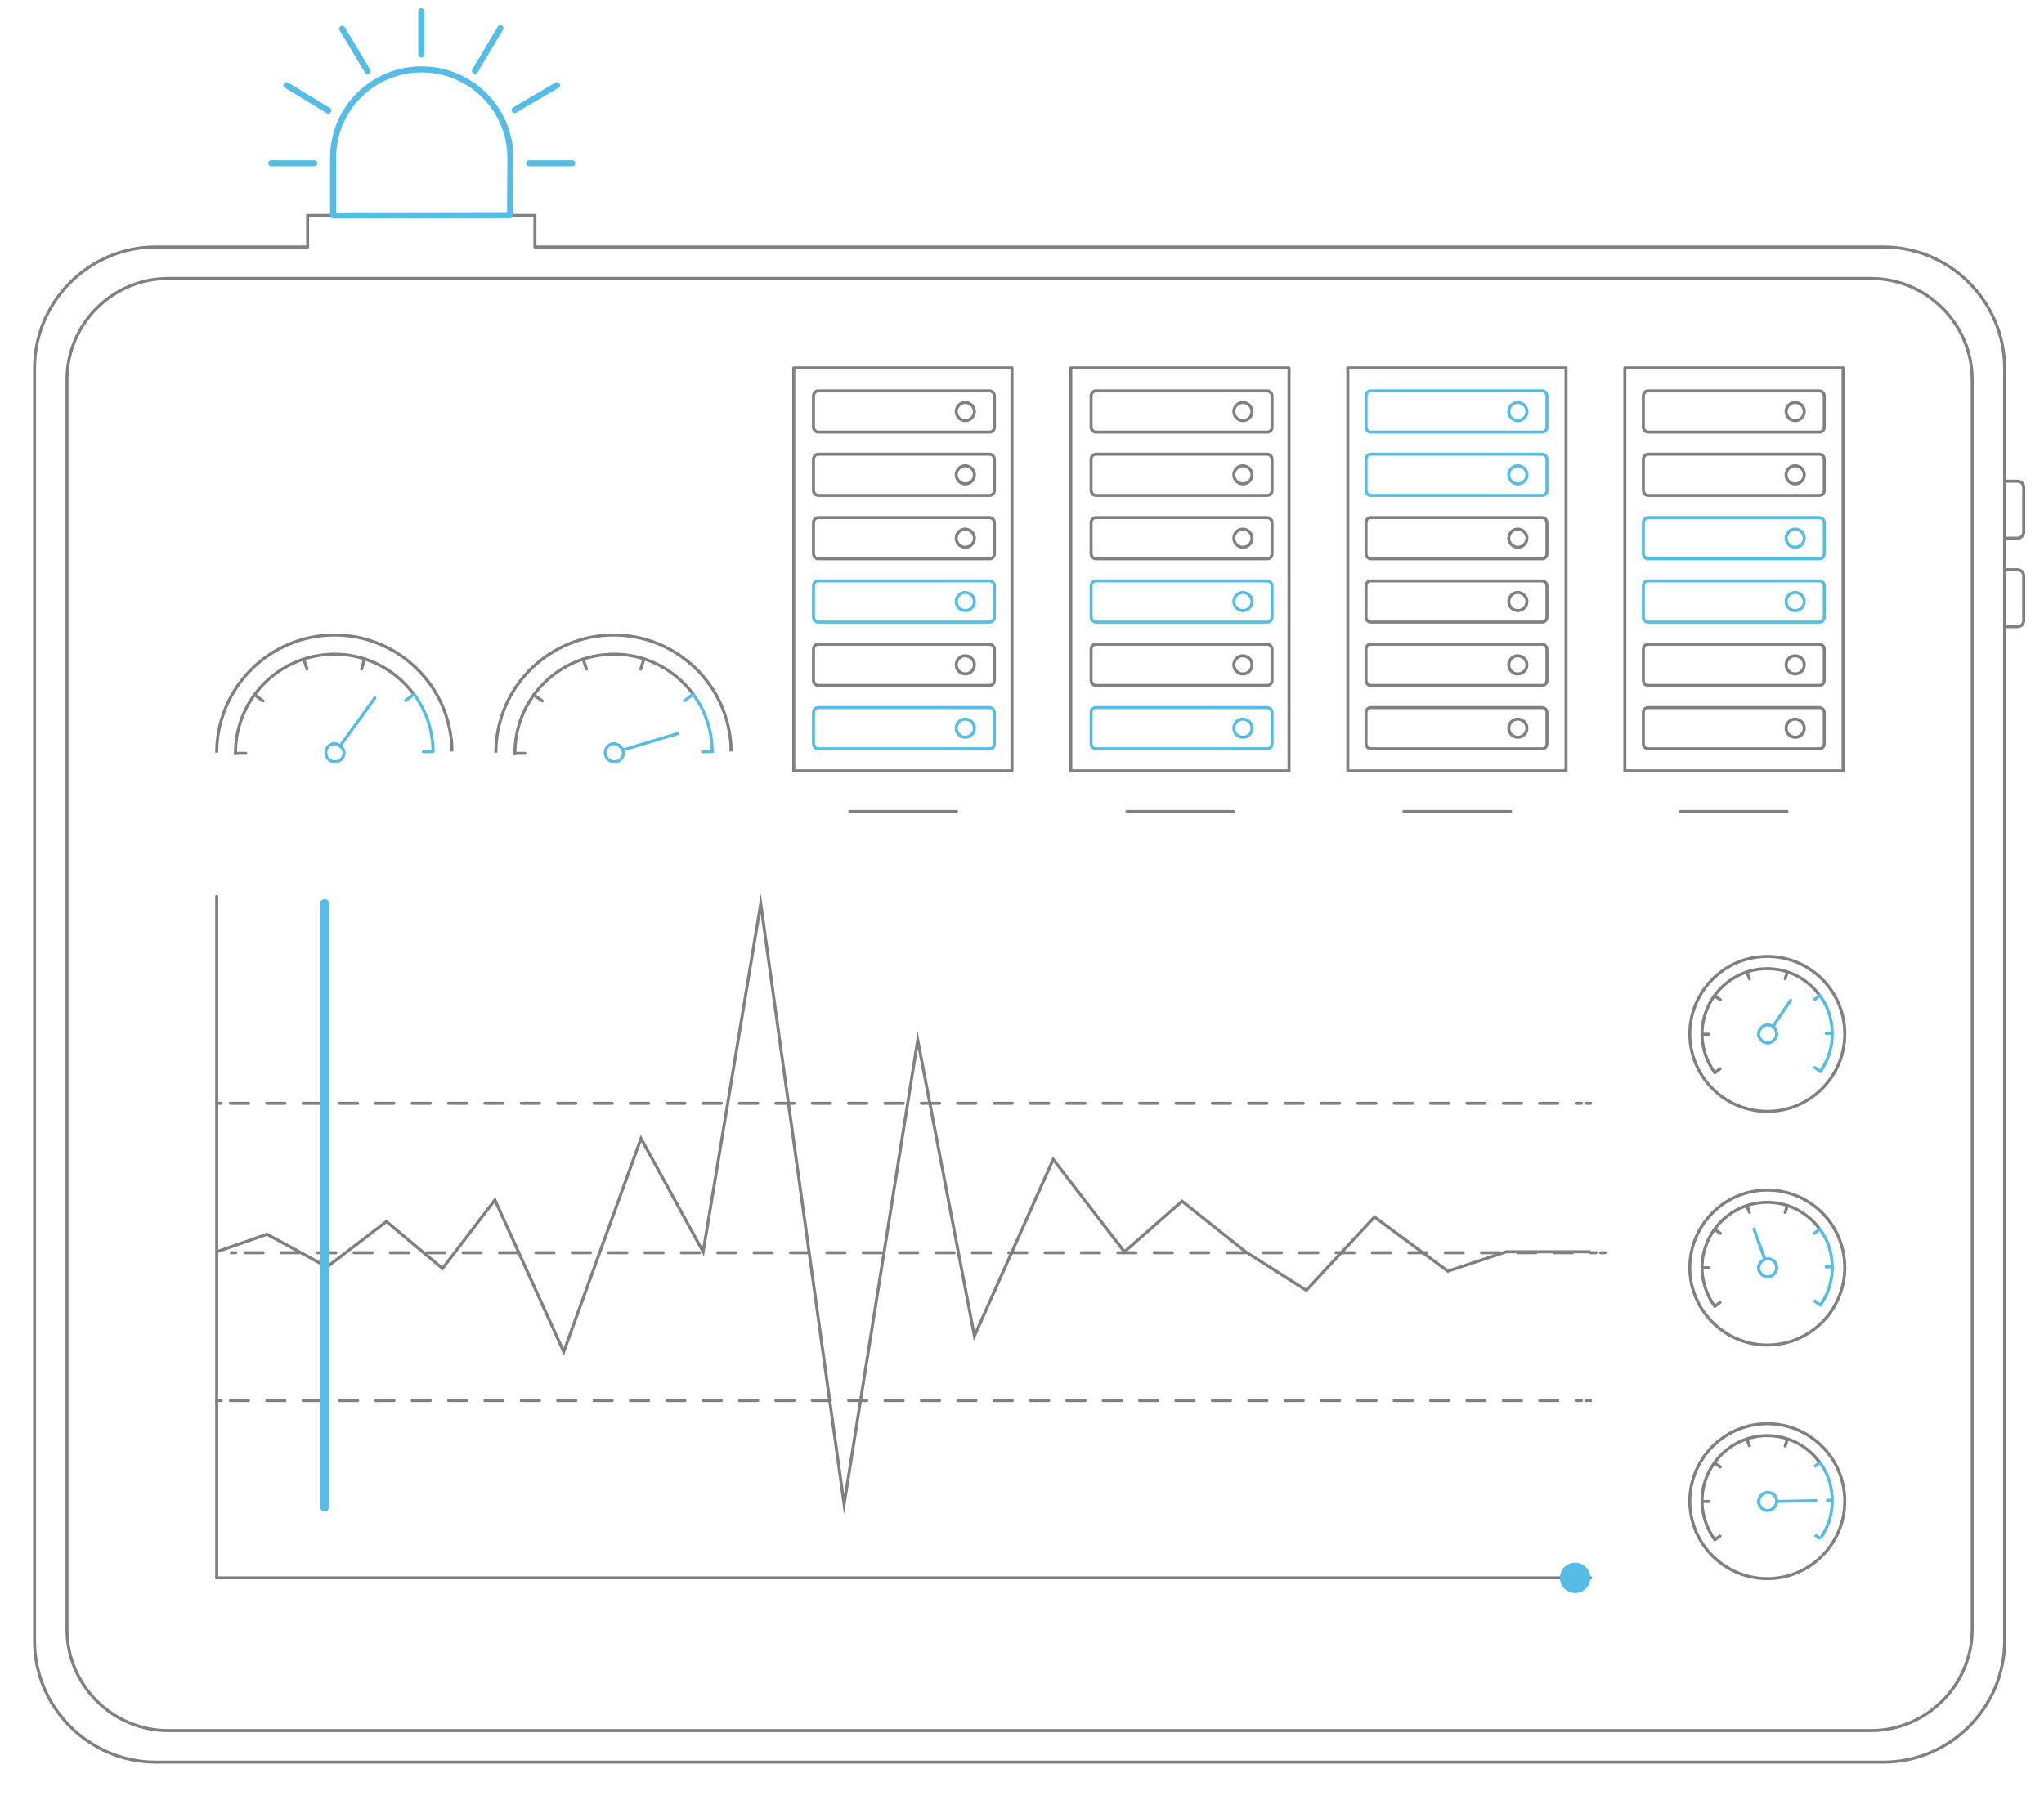 <?xml version="1.0" encoding="utf-8"?>
<!-- Generator: Adobe Illustrator 24.3.0, SVG Export Plug-In . SVG Version: 6.00 Build 0)  -->
<svg version="1.1" id="Layer_1" xmlns="http://www.w3.org/2000/svg" xmlns:xlink="http://www.w3.org/1999/xlink" x="0px" y="0px"
	 viewBox="0 0 674.4 597" style="enable-background:new 0 0 674.4 597;" xml:space="preserve">
<style type="text/css">
	.monitoring0{fill:none;stroke:#808080;stroke-linecap:round;stroke-linejoin:round;stroke-miterlimit:10;}
	.monitoring1{fill:none;stroke:#55bde5;stroke-linecap:round;stroke-linejoin:round;stroke-miterlimit:10;}
	.monitoring2{fill:none;stroke:#808080;stroke-miterlimit:10;}
	.monitoring3{fill:none;stroke:#55bde5;stroke-miterlimit:10;}
	.monitoring4{fill:none;stroke:#808080;stroke-linecap:round;stroke-linejoin:round;}
	.monitoring5{fill:none;stroke:#808080;stroke-linecap:round;stroke-linejoin:round;stroke-dasharray:6,6;}
	.monitoring6{fill:none;stroke:#55bde5;stroke-width:2;stroke-linecap:round;stroke-linejoin:round;stroke-miterlimit:10;}
	.monitoring7{fill:#55bde5;}
	.monitoring8{fill:none;stroke:#55bde5;stroke-width:3;stroke-linecap:round;stroke-linejoin:round;stroke-miterlimit:10;}
</style>
<path class="monitoring0" d="M176.5,81.5h444.9c22,0,40,18,40,40v420c0,22-18,40-40,40h-570c-22,0-40-18-40-40v-420c0-22,18-40,40-40h50.1"
	/>
<path id="svg-concept" class="monitoring1" d="M510.4,140.9c0,1-0.7,1.7-1.6,1.7h-56.5c-0.9,0-1.6-0.8-1.6-1.7v-10.2c0-1,0.7-1.7,1.6-1.7
	h56.5c0.9,0,1.6,0.8,1.6,1.7V140.9z"/>
<path id="svg-concept" class="monitoring1" d="M503.8,135.8c0,1.6-1.3,3-3,3c-1.6,0-3-1.3-3-3c0-1.6,1.3-3,3-3
	C502.5,132.9,503.8,134.2,503.8,135.8z"/>
<path id="svg-concept" class="monitoring1" d="M510.4,161.8c0,1-0.7,1.7-1.6,1.7h-56.5c-0.9,0-1.6-0.8-1.6-1.7v-10.2c0-1,0.7-1.7,1.6-1.7
	h56.5c0.9,0,1.6,0.8,1.6,1.7V161.8z"/>
<path id="svg-concept" class="monitoring1" d="M503.8,156.7c0,1.6-1.3,3-3,3c-1.6,0-3-1.3-3-3c0-1.6,1.3-3,3-3
	C502.5,153.8,503.8,155.1,503.8,156.7z"/>
<path class="monitoring0" d="M510.4,182.7c0,1-0.7,1.7-1.6,1.7h-56.5c-0.9,0-1.6-0.8-1.6-1.7v-10.2c0-1,0.7-1.7,1.6-1.7h56.5
	c0.9,0,1.6,0.8,1.6,1.7V182.7z"/>
<path id="svg-concept" class="monitoring0" d="M503.8,177.6c0,1.6-1.3,3-3,3c-1.6,0-3-1.3-3-3c0-1.6,1.3-3,3-3
	C502.5,174.7,503.8,176,503.8,177.6z"/>
<path class="monitoring0" d="M510.4,203.6c0,1-0.7,1.7-1.6,1.7h-56.5c-0.9,0-1.6-0.8-1.6-1.7v-10.2c0-1,0.7-1.7,1.6-1.7h56.5
	c0.9,0,1.6,0.8,1.6,1.7V203.6z"/>
<path id="svg-concept" class="monitoring0" d="M503.8,198.5c0,1.6-1.3,3-3,3c-1.6,0-3-1.3-3-3c0-1.6,1.3-3,3-3
	C502.5,195.6,503.8,196.9,503.8,198.5z"/>
<path class="monitoring0" d="M510.4,224.5c0,1-0.7,1.7-1.6,1.7h-56.5c-0.9,0-1.6-0.8-1.6-1.7v-10.2c0-1,0.7-1.7,1.6-1.7h56.5
	c0.9,0,1.6,0.8,1.6,1.7V224.5z"/>
<path id="svg-concept" class="monitoring0" d="M503.8,219.4c0,1.6-1.3,3-3,3c-1.6,0-3-1.3-3-3c0-1.6,1.3-3,3-3
	C502.5,216.5,503.8,217.8,503.8,219.4z"/>
<path class="monitoring0" d="M510.4,245.4c0,1-0.7,1.7-1.6,1.7h-56.5c-0.9,0-1.6-0.8-1.6-1.7v-10.2c0-1,0.7-1.7,1.6-1.7h56.5
	c0.9,0,1.6,0.8,1.6,1.7V245.4z"/>
<path id="svg-concept" class="monitoring0" d="M503.8,240.3c0,1.6-1.3,3-3,3c-1.6,0-3-1.3-3-3c0-1.6,1.3-3,3-3
	C502.5,237.4,503.8,238.7,503.8,240.3z"/>
<path class="monitoring0" d="M601.9,140.9c0,1-0.7,1.7-1.6,1.7h-56.5c-0.9,0-1.6-0.8-1.6-1.7v-10.2c0-1,0.7-1.7,1.6-1.7h56.5
	c0.9,0,1.6,0.8,1.6,1.7V140.9z"/>
<path id="svg-concept" class="monitoring0" d="M595.3,135.8c0,1.6-1.3,3-3,3c-1.6,0-3-1.3-3-3c0-1.6,1.3-3,3-3
	C594.1,132.9,595.3,134.2,595.3,135.8z"/>
<path class="monitoring0" d="M601.9,161.8c0,1-0.7,1.7-1.6,1.7h-56.5c-0.9,0-1.6-0.8-1.6-1.7v-10.2c0-1,0.7-1.7,1.6-1.7h56.5
	c0.9,0,1.6,0.8,1.6,1.7V161.8z"/>
<path id="svg-concept" class="monitoring0" d="M595.3,156.7c0,1.6-1.3,3-3,3c-1.6,0-3-1.3-3-3c0-1.6,1.3-3,3-3
	C594.1,153.8,595.3,155.1,595.3,156.7z"/>
<path id="svg-concept" class="monitoring1" d="M601.9,182.7c0,1-0.7,1.7-1.6,1.7h-56.5c-0.9,0-1.6-0.8-1.6-1.7v-10.2c0-1,0.7-1.7,1.6-1.7
	h56.5c0.9,0,1.6,0.8,1.6,1.7V182.7z"/>
<path id="svg-concept" class="monitoring1" d="M595.3,177.6c0,1.6-1.3,3-3,3c-1.6,0-3-1.3-3-3c0-1.6,1.3-3,3-3
	C594.1,174.7,595.3,176,595.3,177.6z"/>
<path id="svg-concept" class="monitoring1" d="M601.9,203.6c0,1-0.7,1.7-1.6,1.7h-56.5c-0.9,0-1.6-0.8-1.6-1.7v-10.2c0-1,0.7-1.7,1.6-1.7
	h56.5c0.9,0,1.6,0.8,1.6,1.7V203.6z"/>
<path id="svg-concept" class="monitoring1" d="M595.3,198.5c0,1.6-1.3,3-3,3c-1.6,0-3-1.3-3-3c0-1.6,1.3-3,3-3
	C594.1,195.6,595.3,196.9,595.3,198.5z"/>
<path class="monitoring0" d="M601.9,224.5c0,1-0.7,1.7-1.6,1.7h-56.5c-0.9,0-1.6-0.8-1.6-1.7v-10.2c0-1,0.7-1.7,1.6-1.7h56.5
	c0.9,0,1.6,0.8,1.6,1.7V224.5z"/>
<path id="svg-concept" class="monitoring0" d="M595.3,219.4c0,1.6-1.3,3-3,3c-1.6,0-3-1.3-3-3c0-1.6,1.3-3,3-3
	C594.1,216.5,595.3,217.8,595.3,219.4z"/>
<path class="monitoring0" d="M601.9,245.4c0,1-0.7,1.7-1.6,1.7h-56.5c-0.9,0-1.6-0.8-1.6-1.7v-10.2c0-1,0.7-1.7,1.6-1.7h56.5
	c0.9,0,1.6,0.8,1.6,1.7V245.4z"/>
<path id="svg-concept" class="monitoring0" d="M595.3,240.3c0,1.6-1.3,3-3,3c-1.6,0-3-1.3-3-3c0-1.6,1.3-3,3-3
	C594.1,237.4,595.3,238.7,595.3,240.3z"/>
<path class="monitoring0" d="M419.7,140.9c0,1-0.7,1.7-1.6,1.7h-56.5c-0.9,0-1.6-0.8-1.6-1.7v-10.2c0-1,0.7-1.7,1.6-1.7h56.5
	c0.9,0,1.6,0.8,1.6,1.7V140.9z"/>
<path id="svg-concept" class="monitoring0" d="M413.1,135.8c0,1.6-1.3,3-3,3c-1.6,0-3-1.3-3-3c0-1.6,1.3-3,3-3
	C411.8,132.9,413.1,134.2,413.1,135.8z"/>
<path class="monitoring0" d="M419.7,161.8c0,1-0.7,1.7-1.6,1.7h-56.5c-0.9,0-1.6-0.8-1.6-1.7v-10.2c0-1,0.7-1.7,1.6-1.7h56.5
	c0.9,0,1.6,0.8,1.6,1.7V161.8z"/>
<path id="svg-concept" class="monitoring0" d="M413.1,156.7c0,1.6-1.3,3-3,3c-1.6,0-3-1.3-3-3c0-1.6,1.3-3,3-3
	C411.8,153.8,413.1,155.1,413.1,156.7z"/>
<path class="monitoring0" d="M419.7,182.7c0,1-0.7,1.7-1.6,1.7h-56.5c-0.9,0-1.6-0.8-1.6-1.7v-10.2c0-1,0.7-1.7,1.6-1.7h56.5
	c0.9,0,1.6,0.8,1.6,1.7V182.7z"/>
<path id="svg-concept" class="monitoring0" d="M413.1,177.6c0,1.6-1.3,3-3,3c-1.6,0-3-1.3-3-3c0-1.6,1.3-3,3-3
	C411.8,174.7,413.1,176,413.1,177.6z"/>
<path id="svg-concept" class="monitoring1" d="M419.7,203.6c0,1-0.7,1.7-1.6,1.7h-56.5c-0.9,0-1.6-0.8-1.6-1.7v-10.2
	c0-1,0.7-1.7,1.6-1.7h56.5c0.9,0,1.6,0.8,1.6,1.7V203.6z"/>
<path id="svg-concept" class="monitoring1" d="M413.1,198.5c0,1.6-1.3,3-3,3c-1.6,0-3-1.3-3-3c0-1.6,1.3-3,3-3
	C411.8,195.6,413.1,196.9,413.1,198.5z"/>
<path class="monitoring0" d="M419.7,224.5c0,1-0.7,1.7-1.6,1.7h-56.5c-0.9,0-1.6-0.8-1.6-1.7v-10.2c0-1,0.7-1.7,1.6-1.7h56.5
	c0.9,0,1.6,0.8,1.6,1.7V224.5z"/>
<path class="monitoring0" d="M413.1,219.4c0,1.6-1.3,3-3,3c-1.6,0-3-1.3-3-3c0-1.6,1.3-3,3-3C411.8,216.5,413.1,217.8,413.1,219.4z"/>
<path id="svg-concept" class="monitoring1" d="M419.7,245.4c0,1-0.7,1.7-1.6,1.7h-56.5c-0.9,0-1.6-0.8-1.6-1.7v-10.2
	c0-1,0.7-1.7,1.6-1.7h56.5c0.9,0,1.6,0.8,1.6,1.7V245.4z"/>
<path id="svg-concept" class="monitoring1" d="M413.1,240.3c0,1.6-1.3,3-3,3c-1.6,0-3-1.3-3-3c0-1.6,1.3-3,3-3
	C411.8,237.4,413.1,238.7,413.1,240.3z"/>
<path class="monitoring0" d="M328.1,140.9c0,1-0.7,1.7-1.6,1.7H270c-0.9,0-1.6-0.8-1.6-1.7v-10.2c0-1,0.7-1.7,1.6-1.7h56.5
	c0.9,0,1.6,0.8,1.6,1.7V140.9z"/>
<path id="svg-concept" class="monitoring0" d="M321.5,135.8c0,1.6-1.3,3-3,3c-1.6,0-3-1.3-3-3c0-1.6,1.3-3,3-3
	C320.2,132.9,321.5,134.2,321.5,135.8z"/>
<path class="monitoring0" d="M328.1,161.8c0,1-0.7,1.7-1.6,1.7H270c-0.9,0-1.6-0.8-1.6-1.7v-10.2c0-1,0.7-1.7,1.6-1.7h56.5
	c0.9,0,1.6,0.8,1.6,1.7V161.8z"/>
<path id="svg-concept" class="monitoring0" d="M321.5,156.7c0,1.6-1.3,3-3,3c-1.6,0-3-1.3-3-3c0-1.6,1.3-3,3-3
	C320.2,153.8,321.5,155.1,321.5,156.7z"/>
<path class="monitoring0" d="M328.1,182.7c0,1-0.7,1.7-1.6,1.7H270c-0.9,0-1.6-0.8-1.6-1.7v-10.2c0-1,0.7-1.7,1.6-1.7h56.5
	c0.9,0,1.6,0.8,1.6,1.7V182.7z"/>
<path id="svg-concept" class="monitoring0" d="M321.5,177.6c0,1.6-1.3,3-3,3c-1.6,0-3-1.3-3-3c0-1.6,1.3-3,3-3
	C320.2,174.7,321.5,176,321.5,177.6z"/>
<path id="svg-concept" class="monitoring1" d="M328.1,203.6c0,1-0.7,1.7-1.6,1.7H270c-0.9,0-1.6-0.8-1.6-1.7v-10.2c0-1,0.7-1.7,1.6-1.7
	h56.5c0.9,0,1.6,0.8,1.6,1.7V203.6z"/>
<path id="svg-concept" class="monitoring1" d="M321.5,198.5c0,1.6-1.3,3-3,3c-1.6,0-3-1.3-3-3c0-1.6,1.3-3,3-3
	C320.2,195.6,321.5,196.9,321.5,198.5z"/>
<path class="monitoring0" d="M328.1,224.5c0,1-0.7,1.7-1.6,1.7H270c-0.9,0-1.6-0.8-1.6-1.7v-10.2c0-1,0.7-1.7,1.6-1.7h56.5
	c0.9,0,1.6,0.8,1.6,1.7V224.5z"/>
<path id="svg-concept" class="monitoring0" d="M321.5,219.4c0,1.6-1.3,3-3,3c-1.6,0-3-1.3-3-3c0-1.6,1.3-3,3-3
	C320.2,216.5,321.5,217.8,321.5,219.4z"/>
<path id="svg-concept" class="monitoring1" d="M328.1,245.4c0,1-0.7,1.7-1.6,1.7H270c-0.9,0-1.6-0.8-1.6-1.7v-10.2c0-1,0.7-1.7,1.6-1.7
	h56.5c0.9,0,1.6,0.8,1.6,1.7V245.4z"/>
<path id="svg-concept" class="monitoring1" d="M321.5,240.3c0,1.6-1.3,3-3,3c-1.6,0-3-1.3-3-3c0-1.6,1.3-3,3-3
	C320.2,237.4,321.5,238.7,321.5,240.3z"/>
<path class="monitoring2" d="M608.5,492.5c1.6,14-8.5,26.7-22.5,28.3s-26.7-8.5-28.3-22.5s8.5-26.7,22.5-28.3
	C594.3,468.4,606.9,478.5,608.5,492.5z"/>
<path class="monitoring0" d="M565.8,508.1c-2.2-2.9-3.6-6.5-4.1-10.4c-1.3-11.8,7.2-22.4,18.9-23.8c7.9-0.9,15.3,2.6,19.7,8.6"/>
<path id="svg-concept" class="monitoring3" d="M599.5,495.2l-13.3,0.3"/>
<path class="monitoring0" d="M589.7,475l-0.7,2.2"/>
<path id="svg-concept" class="monitoring3" d="M600.4,482.7l-1.8,1.3 M604.6,495.1h-2.1 M600.6,507.8l-1.8-1.3"/>
<path class="monitoring0" d="M561.6,495.5h2.3 M565.7,482.8l1.9,1.3 M576.4,475l0.8,2.1 M565.8,508.1l1.7-1.2"/>
<path class="monitoring2" d="M608.5,415.4c1.6,14-8.5,26.7-22.5,28.3c-14,1.6-26.7-8.5-28.3-22.5s8.5-26.7,22.5-28.3
	C594.3,391.3,606.9,401.4,608.5,415.4z"/>
<path class="monitoring0" d="M565.8,431.1c-2.2-2.9-3.6-6.5-4.1-10.4c-1.3-11.8,7.2-22.4,18.9-23.8c7.9-0.9,15.3,2.6,19.7,8.6"/>
<path id="svg-concept" class="monitoring1" d="M578.7,405.6l3.6,10"/>
<path class="monitoring0" d="M589.7,397.9l-0.7,2.2"/>
<path id="svg-concept" class="monitoring1" d="M600.4,405.6l-1.8,1.4 M604.6,418l-2.1,0.1 M600.6,430.7l-1.8-1.3"/>
<path class="monitoring0" d="M561.6,418.4h2.3 M565.7,405.7l1.9,1.3 M576.4,397.9l0.8,2.2 M565.8,431.1l1.7-1.3"/>
<path class="monitoring2" d="M608.5,338.3c1.6,14-8.5,26.7-22.5,28.3c-14,1.6-26.7-8.5-28.3-22.5s8.5-26.7,22.5-28.3
	C594.3,314.2,606.9,324.3,608.5,338.3z"/>
<path class="monitoring0" d="M565.8,354c-2.2-2.9-3.6-6.5-4.1-10.4c-1.3-11.8,7.2-22.4,18.9-23.8c7.9-0.9,15.3,2.6,19.7,8.6"/>
<path id="svg-concept" class="monitoring1" d="M590.8,330.1l-5.8,8.6"/>
<path class="monitoring0" d="M589.7,320.8L589,323"/>
<path id="svg-concept" class="monitoring1" d="M600.4,328.5l-1.8,1.4 M604.6,341h-2.1 M600.6,353.6l-1.8-1.3"/>
<path class="monitoring0" d="M561.6,341.3h2.3 M565.7,328.6l1.9,1.3 M576.4,320.8l0.8,2.2 M565.8,354l1.7-1.3"/>
<path id="svg-concept" class="monitoring1" d="M586.2,341.2c0,1.5-1.5,3-3,3s-3-1.5-3-3s1.5-3,3-3C585.2,338.2,586.2,339.7,586.2,341.2z
	"/>
<path id="svg-concept" class="monitoring1" d="M586.2,418.4c0,1.5-1.5,3-3,3s-3-1.5-3-3s1.5-3,3-3C585.2,415.4,586.2,416.9,586.2,418.4z
	"/>
<path id="svg-concept" class="monitoring3" d="M586.2,495.5c0,1.5-1.5,3-3,3s-3-1.5-3-3s1.5-3,3-3C585.2,492.5,586.2,494,586.2,495.5z"
	/>
<path class="monitoring2" d="M617.3,571.1H55.5c-18.4,0-33.4-15-33.4-33.4V125.3c0-18.4,15-33.4,33.4-33.4h561.8c18.4,0,33.4,15,33.4,33.4
	v412.4C650.7,556.1,635.6,571.1,617.3,571.1L617.3,571.1z"/>
<path class="monitoring2" d="M101.5,81.5V71.1h8.4 M168.3,71.1h8.2v10.4"/>
<path class="monitoring0" d="M71.5,520.7h453.3"/>
<path class="monitoring4" d="M71.5,364.1H73"/>
<path class="monitoring5" d="M76,364.1h445.8"/>
<path class="monitoring4" d="M523.3,364.1h1.5 M71.5,462.2H73"/>
<path class="monitoring5" d="M76,462.2h445.8"/>
<path class="monitoring4" d="M523.3,462.2h1.5 M76.3,413.4h1.5"/>
<path class="monitoring5" d="M80.8,413.4h445.8"/>
<path class="monitoring4" d="M528.1,413.4h1.5"/>
<path class="monitoring0" d="M371.8,267.8h35.1 M463.2,267.8h35.2 M554.4,267.8h35.2 M71.5,520.7V295.8 M608.1,254.4h-72v-133h72V254.4z"/>
<path class="monitoring0" d="M516.7,254.4h-72v-133h72V254.4z"/>
<path class="monitoring0" d="M425.3,254.4h-72v-133h72V254.4z"/>
<path class="monitoring0" d="M280.4,267.8h35.2 M333.9,254.4h-72v-133h72V254.4z"/>
<path id="svg-concept" class="monitoring1" d="M600.4,328.5c2.2,2.9,3.6,6.4,4,10.3c0.6,5.5-0.9,10.7-3.8,14.8"/>
<path class="monitoring2" d="M163.6,248.4c0-19.5,14.6-36.3,34.5-38.6c21.3-2.4,40.5,12.9,42.9,34.2c0.2,1.3,0.2,2.7,0.2,4"/>
<path class="monitoring0" d="M169.9,248.8c-0.2-16.5,12.2-30.8,29-32.7c12-1.4,23.2,4,29.9,13.1"/>
<path id="svg-concept" class="monitoring1" d="M223.5,242.1l-18,5.4"/>
<path class="monitoring0" d="M212.5,217.4l-1.1,3.4"/>
<path id="svg-concept" class="monitoring1" d="M228.7,229.1l-2.8,2.1 M235.1,248l-3.3,0.1"/>
<path class="monitoring0" d="M169.8,248.6h3.4 M176.1,229.3l2.8,2 M192.4,217.5l1.1,3.3"/>
<path id="svg-concept" class="monitoring1" d="M205.7,248.4c0,1.7-1.3,3-3,3s-3-1.3-3-3s1.3-3,3-3C204.4,245.7,205.7,247.1,205.7,248.4z
	"/>
<path id="svg-concept" class="monitoring1" d="M228.7,229.1c3.3,4.4,5.5,9.8,6.1,15.7c0.1,1,0.2,2.1,0.2,3.1"/>
<path class="monitoring2" d="M71.5,248.4c0-19.5,14.6-36.3,34.5-38.6c21.3-2.4,40.5,12.9,42.9,34.2c0.2,1.3,0.2,2.7,0.2,4"/>
<path class="monitoring0" d="M77.7,248.8c-0.2-16.5,12.2-30.8,29-32.7c12-1.4,23.2,4,29.9,13.1"/>
<path id="svg-concept" class="monitoring1" d="M123.7,230.3l-11.5,15.9"/>
<path class="monitoring0" d="M120.3,217.4l-1,3.4"/>
<path id="svg-concept" class="monitoring1" d="M136.6,229.1l-2.8,2.1 M142.9,248l-3.2,0.1"/>
<path class="monitoring0" d="M77.7,248.6h3.4 M84,229.3l2.8,2 M100.2,217.5l1.1,3.3"/>
<path id="svg-concept" class="monitoring1" d="M113.5,248.4c0,1.7-1.3,3-3,3s-3-1.3-3-3s1.3-3,3-3C112.2,245.7,113.5,247.1,113.5,248.4z
	"/>
<path id="svg-concept" class="monitoring3" d="M136.6,229.1c3.3,4.4,5.5,9.8,6.1,15.7c0.1,1,0.2,2.1,0.2,3.1 M600.4,405.6
	c2.2,2.9,3.6,6.4,4,10.3c0.6,5.5-0.9,10.7-3.8,14.8 M600.4,482.6c2.2,2.9,3.6,6.4,4,10.3c0.6,5.5-0.9,10.7-3.8,14.8"/>
<path class="monitoring2" d="M71.5,413.1l16.6-5.8l19.8,10.8l19.6-15l18.5,15.5l17.3-22.6l22.7,50.1l25.5-70.4l20.5,37.4l19-114.9
	l27.5,198.2l24.3-153.2l18.7,97.7l26-58.3l23.5,30.5l19-16.7l21,16.7l20,12.7l22.5-24.2l24.2,17.9l19.3-6.4h27.8"/>
<path class="monitoring0" d="M661.4,188h4.3c1.1,0,2,0.9,2,2v14.8c0,1.1-0.9,2-2,2h-4.3 M661.4,158.8h4.3c1.1,0,2,0.9,2,2v14.8
	c0,1.1-0.9,2-2,2h-4.3"/>
<g>
	<path id="svg-concept" class="monitoring6" d="M103.7,53.9H89.5 M188.8,53.9h-14.2 M139,3.7V18 M165.1,9.3l-8.4,14.1 M112.9,9.5l8.4,14
		 M183.8,28.1l-14,8.2 M94.5,28.1l13.8,8.4"/>
	
		<animate  accumulate="none" additive="replace" attributeName="opacity" calcMode="linear" dur="1s" fill="remove" repeatCount="indefinite" restart="always" values="0;1;0">
		</animate>
</g>
<g>
	<path id="svg-ico" class="monitoring7" d="M524.7,520.7c0,2.8-2.2,5-5,5s-5-2.2-5-5s2.2-5,5-5S524.7,518,524.7,520.7z"/>
	
		<animateMotion  accumulate="none" additive="replace" begin="0s" calcMode="paced" dur="20s" fill="remove" path="M0, 0 -448 0 -448 -225 -450 0 0 0 225" repeatCount="indefinite" restart="always">
		</animateMotion>
</g>
<g>
	<path id="svg-concept" class="monitoring8" d="M107.1,298.2v199.1"/>
	
		<animateMotion  accumulate="none" additive="replace" begin="0s" calcMode="paced" dur="80s" fill="remove" path="M420, 0 -35 0 420 0" repeatCount="indefinite" restart="always">
		</animateMotion>
</g>
<path id="svg-concept" class="monitoring6" d="M168.4,52.1L168.3,71l-58.4,0.1v-19c0-16.2,13.1-29.2,29.2-29.2S168.4,35.9,168.4,52.1z"
	/>
</svg>
